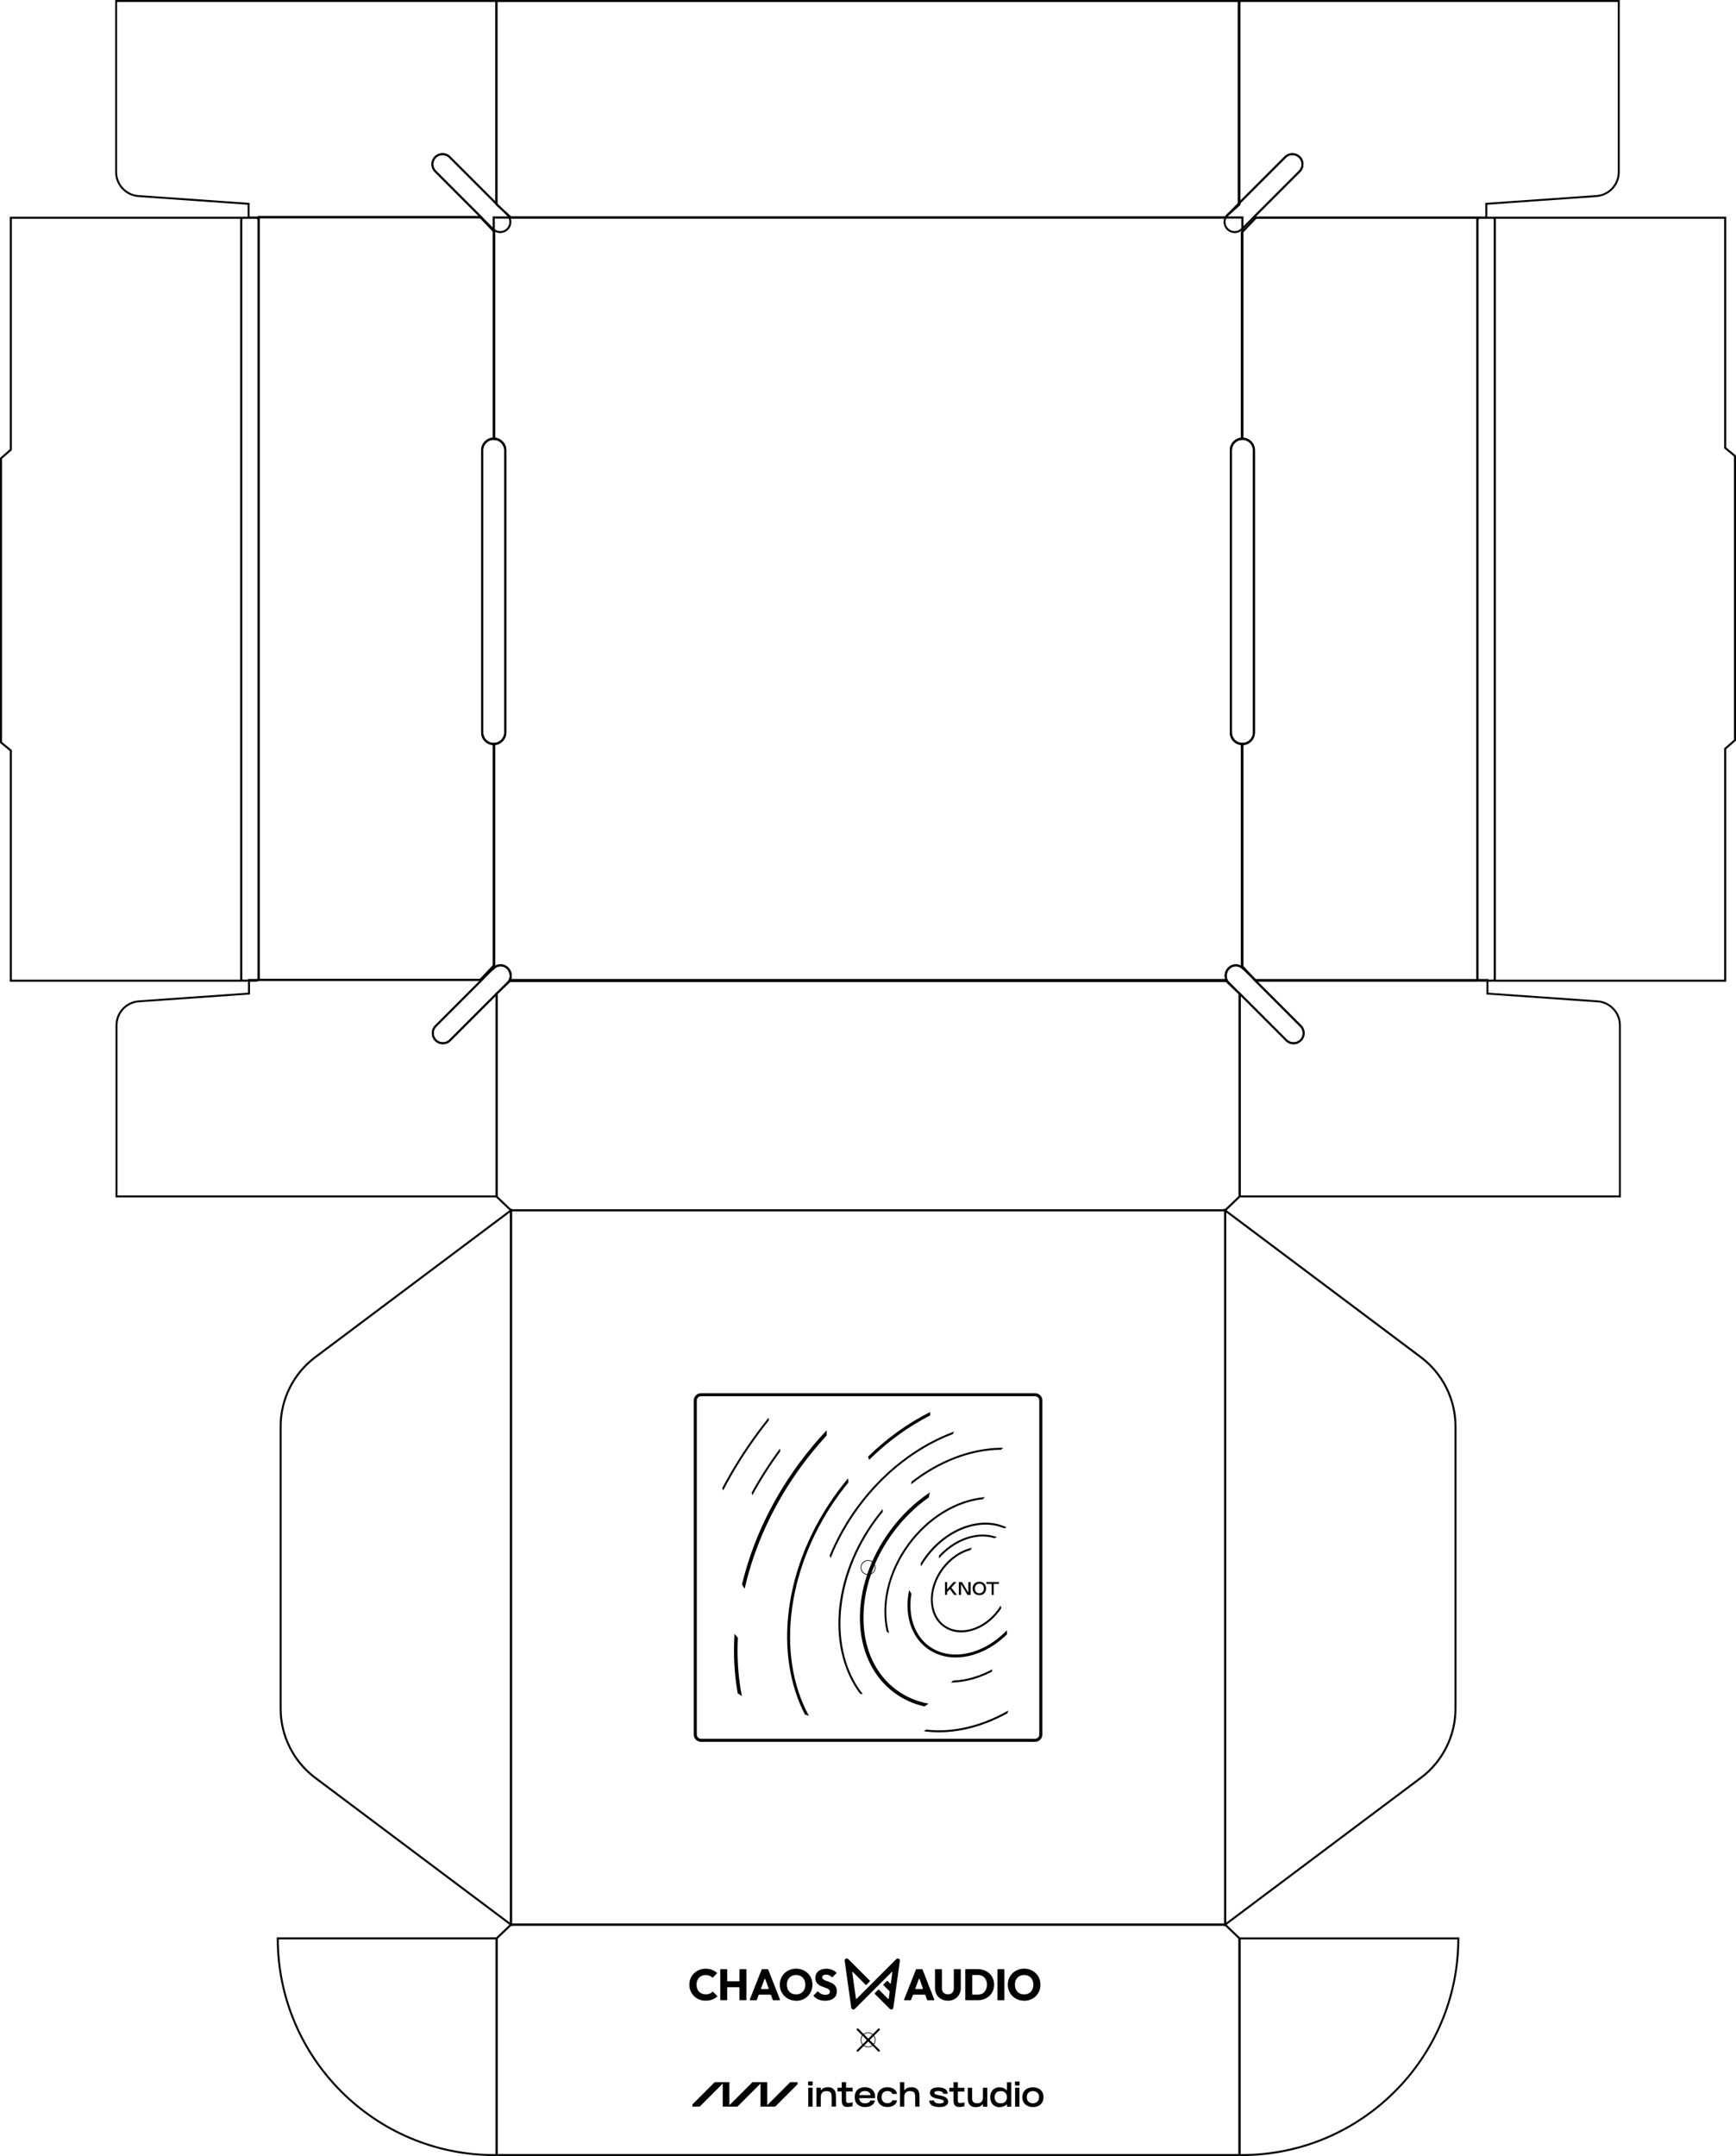<?xml version="1.0" encoding="UTF-8"?>
<svg xmlns="http://www.w3.org/2000/svg" viewBox="0 0 854.48 1060.96">
  <defs>
    <style>
      .cls-1 {
        stroke-width: 0px;
      }
    </style>
  </defs>
  <g id="Layer_1" data-name="Layer 1">
    <path class="cls-1" d="m603.52,947.59H251.02v-352.5h352.5v352.5Zm-351.5-1h350.5v-350.5H252.02v350.5Z"/>
    <path class="cls-1" d="m604.66,483.24H250.02l.35-.75c.31-.67.48-1.42.48-2.15,0-1.3-.47-2.51-1.32-3.41-.82-.88-1.91-1.37-3.06-1.39-1.17-.02-2.24.43-3.08,1.26l-.9.9v-112.11h.53c.08,0,.13,0,.18,0,2.76-.11,4.96-2.4,4.96-5.1v-138.95c0-2.7-2.2-4.99-4.91-5.1-.1-.01-.15-.01-.21,0h-.53l-.02-.53v-109.41h369.56v109.94h-.53c-.09,0-.15,0-.22,0-2.73.12-4.92,2.41-4.92,5.1v138.95c0,2.7,2.19,4.98,4.88,5.1.11.01.17,0,.24,0h.53l.02.53v111.38l-.89-.82c-1.74-1.61-4.38-1.5-6.01.25-.85.9-1.32,2.11-1.32,3.41,0,.73.17,1.47.48,2.15l.35.75Zm-353.04-1.06h351.44c-.19-.6-.29-1.22-.29-1.84,0-1.57.57-3.03,1.6-4.13,1.77-1.9,4.51-2.24,6.62-.97v-108.61c-3.18-.23-5.67-2.9-5.67-6.14v-138.95c0-3.23,2.47-5.89,5.67-6.15v-107.85H243.55v107.85c3.13.24,5.67,2.95,5.67,6.14v138.95c0,3.18-2.52,5.88-5.67,6.14v108.7c.88-.57,1.87-.86,2.94-.84,1.44.03,2.8.64,3.81,1.72,1.03,1.1,1.6,2.57,1.6,4.13,0,.62-.1,1.24-.29,1.84Z"/>
    <path class="cls-1" d="m610.6,1060.96H243.94v-107.32l7.38-7.06h351.9l7.38,7.06v107.32Zm-365.66-1h364.66v-105.9l-6.78-6.49H251.72l-6.78,6.49v105.9Z"/>
    <path class="cls-1" d="m603.2,107.5H251.33l-7.38-6.63V0h366.62v100.87l-7.38,6.63Zm-351.5-.97h351.13l6.78-6.09V.97H244.92v99.47l6.78,6.09Z"/>
    <path class="cls-1" d="m236.57,482.71h-109.69V106.26h109.69l7.21,7.57v102.64l-.57-.07c-.06,0-.11,0-.17,0-2.87,0-5.18,2.3-5.18,5.13v138.95c0,2.83,2.31,5.13,5.14,5.13.1,0,.15,0,.2,0l.58-.07v109.61l-7.21,7.57Zm-108.67-1.02h108.23l6.63-6.97v-108.1c-3.31-.15-5.92-2.85-5.92-6.14v-138.95c0-3.31,2.63-6.02,5.92-6.15v-101.14l-6.63-6.97h-108.23v374.41Z"/>
    <path class="cls-1" d="m727.63,483.09h-109.69l-7.21-7.57v-109.98l.57.06c.07,0,.13,0,.2,0,2.87,0,5.18-2.3,5.18-5.13v-138.95c0-2.83-2.31-5.13-5.14-5.13-.12,0-.17,0-.25,0l-.56.06v-102.26l.42-.44,6.79-7.14h109.69v376.46Zm-109.25-1.02h108.23V107.65h-108.23l-6.63,6.97v100.77c3.32.13,5.95,2.84,5.95,6.15v138.95c0,3.32-2.65,6.04-5.95,6.15v108.48l.14.14,6.49,6.82Z"/>
    <path class="cls-1" d="m734.69,483.08h-6.34c-.87,0-1.58-.71-1.58-1.58V108.23c0-.87.71-1.58,1.58-1.58h6.34c.87,0,1.58.71,1.58,1.58v373.26c0,.87-.71,1.58-1.58,1.58Zm-6.34-375.43c-.32,0-.58.26-.58.58v373.26c0,.32.26.58.58.58h6.34c.32,0,.58-.26.58-.58V108.23c0-.32-.26-.58-.58-.58h-6.34Z"/>
    <path class="cls-1" d="m849.65,483.08h-114.39V106.65h114.39v113.51l4.83,3.98v140.3l-4.83,4.23v114.41Zm-113.39-1h112.39v-113.86l4.83-4.23v-139.37l-4.83-3.98v-112.99h-112.39v374.43Z"/>
    <path class="cls-1" d="m126.14,483.08h-6.34c-.87,0-1.58-.71-1.58-1.58V108.23c0-.87.71-1.58,1.58-1.58h6.34c.87,0,1.58.71,1.58,1.58v373.26c0,.87-.71,1.58-1.58,1.58Zm-6.34-375.43c-.32,0-.58.26-.58.58v373.26c0,.32.26.58.58.58h6.34c.32,0,.58-.26.58-.58V108.23c0-.32-.26-.58-.58-.58h-6.34Z"/>
    <path class="cls-1" d="m119.22,483.08H4.83v-113.51l-4.83-3.98v-140.3l4.83-4.23v-114.41h114.39v376.43Zm-113.39-1h112.39V107.65H5.83v113.86l-4.83,4.23v139.38l4.83,3.98v112.99Z"/>
    <path class="cls-1" d="m603.22,596.09H251.32l-7.38-7.05v-100.27l7.38-7.06h351.9l7.38,7.06v100.27l-7.38,7.05Zm-351.5-1h351.1l6.78-6.48v-99.41l-6.78-6.48H251.72l-6.78,6.48v99.41l6.78,6.48Z"/>
    <path class="cls-1" d="m611.19,1060.95h-1.58v-107.59h108.68v.48c0,59.06-48.05,107.11-107.11,107.11Zm-.61-.97h.61c58.37,0,105.88-47.35,106.14-105.66h-106.75v105.66Z"/>
    <path class="cls-1" d="m244.92,1060.95h-1.58c-59.06,0-107.11-48.05-107.11-107.11v-.48h108.68v107.59Zm-107.72-106.62c.26,58.3,47.77,105.66,106.14,105.66h.61v-105.66h-106.75Z"/>
    <path class="cls-1" d="m602.53,948.07v-353.46l97.21,72.91c10.74,8.06,17.16,20.89,17.16,34.32v139.01c0,13.43-6.42,26.26-17.16,34.32l-97.21,72.9Zm.98-351.5v349.54l95.64-71.73c10.5-7.87,16.77-20.41,16.77-33.53v-139.01c0-13.12-6.27-25.66-16.77-33.53l-95.64-71.73Z"/>
    <path class="cls-1" d="m252.01,948.07l-97.21-72.9c-10.74-8.06-17.16-20.89-17.16-34.32v-139.01c0-13.43,6.41-26.26,17.16-34.32l97.21-72.91v353.46Zm-.98-351.5l-95.64,71.73c-10.5,7.87-16.77,20.41-16.77,33.53v139.01c0,13.12,6.27,25.66,16.77,33.53l95.64,71.73v-349.54Z"/>
    <path class="cls-1" d="m244.92,589.21H56.87v-84.71c0-6.41,5.01-11.78,11.4-12.23l53.8-3.79v-6.75h116.2l-23.47,23.48c-.85.84-1.31,1.97-1.31,3.18s.46,2.35,1.31,3.18c.85.85,1.98,1.32,3.19,1.32s2.34-.47,3.19-1.32l23.73-23.73v101.36Zm-187.09-.95h186.14v-98.12l-22.11,22.11c-1.03,1.03-2.4,1.59-3.86,1.59s-2.83-.57-3.86-1.59c-1.02-1.01-1.59-2.38-1.59-3.86s.56-2.84,1.59-3.86l21.85-21.86h-112.96v6.69l-54.68,3.85c-5.9.42-10.52,5.38-10.52,11.29v83.75Z"/>
    <path class="cls-1" d="m217.99,513.84c-1.46,0-2.83-.57-3.86-1.59-1.02-1.01-1.59-2.38-1.59-3.86s.56-2.84,1.59-3.86l28.4-28.41c.06-.06.12-.11.18-.16,2.14-1.98,5.46-1.92,7.54.16,1.03,1.03,1.6,2.4,1.6,3.87,0,.83-.2,1.67-.58,2.43-.26.52-.6,1-1.02,1.42l-28.4,28.4c-1.03,1.03-2.4,1.59-3.86,1.59Zm28.41-38.37c-1.09,0-2.19.4-3.06,1.21-.07.06-.1.08-.14.12l-28.4,28.41c-.85.84-1.31,1.97-1.31,3.18s.46,2.35,1.31,3.18c.85.85,1.98,1.32,3.19,1.32s2.34-.47,3.19-1.32l28.4-28.4c.34-.34.63-.74.84-1.17.32-.63.48-1.33.48-2.01,0-1.21-.47-2.34-1.32-3.19s-2.03-1.32-3.18-1.32Z"/>
    <path class="cls-1" d="m732.05,107.49h-116.2l23.47-23.48c.85-.84,1.31-1.97,1.31-3.18s-.46-2.35-1.31-3.18c-1.76-1.76-4.62-1.76-6.38,0l-23.73,23.73V0h188.04v84.71c0,6.4-5.01,11.78-11.4,12.23l-53.8,3.79v6.75Zm-113.91-.95h112.96v-6.69l54.68-3.85c5.9-.42,10.52-5.38,10.52-11.29V.96h-186.14v98.12l22.11-22.11c2.13-2.13,5.59-2.13,7.72,0,1.02,1.01,1.59,2.38,1.59,3.86s-.57,2.84-1.59,3.86l-21.85,21.86Z"/>
    <path class="cls-1" d="m607.73,114.7c-1.39,0-2.79-.54-3.86-1.61-1.03-1.03-1.6-2.4-1.6-3.87,0-.83.2-1.67.58-2.43.25-.52.6-1,1.02-1.42l28.4-28.4c2.13-2.13,5.59-2.13,7.72,0,1.02,1.01,1.59,2.38,1.59,3.86s-.57,2.84-1.59,3.86l-28.4,28.41c-.06.06-.13.12-.19.17-1.03.96-2.35,1.44-3.67,1.44Zm28.4-38.38c-1.15,0-2.31.44-3.19,1.32l-28.4,28.4c-.35.35-.63.74-.84,1.17-.32.63-.48,1.33-.48,2.01,0,1.21.47,2.34,1.32,3.19,1.72,1.72,4.46,1.77,6.24.12.07-.05.1-.08.14-.12l28.4-28.41c.85-.84,1.31-1.97,1.31-3.18s-.46-2.35-1.31-3.18c-.88-.88-2.04-1.32-3.19-1.32Z"/>
    <path class="cls-1" d="m797.81,589.21h-188.04v-101.36l23.73,23.73c.85.85,1.98,1.32,3.19,1.32s2.34-.47,3.19-1.32c.85-.84,1.31-1.97,1.31-3.18s-.46-2.35-1.31-3.18l-23.47-23.48h116.2v6.75l53.8,3.79c6.39.46,11.4,5.83,11.4,12.23v84.71Zm-187.09-.95h186.14v-83.75c0-5.91-4.62-10.87-10.52-11.29l-54.68-3.85v-6.69h-112.96l21.85,21.86c1.02,1.01,1.59,2.38,1.59,3.86s-.57,2.84-1.59,3.86c-1.03,1.03-2.4,1.59-3.86,1.59s-2.83-.57-3.86-1.59l-22.11-22.11v98.12Z"/>
    <path class="cls-1" d="m636.68,513.84c-1.46,0-2.83-.57-3.86-1.59l-28.4-28.4c-.42-.42-.76-.9-1.02-1.43-.38-.75-.58-1.6-.58-2.43,0-1.46.57-2.83,1.6-3.87,2.01-2.01,5.26-2.13,7.41-.28.1.08.21.18.32.28l28.4,28.41c1.02,1.01,1.59,2.38,1.59,3.86s-.57,2.84-1.59,3.86c-1.03,1.03-2.4,1.59-3.86,1.59Zm-28.4-38.36c-1.16,0-2.31.44-3.19,1.31-.85.85-1.32,1.99-1.32,3.19,0,.69.17,1.38.48,2.01.21.44.5.83.84,1.18l28.4,28.4c.85.85,1.98,1.32,3.19,1.32s2.34-.47,3.19-1.32c.85-.84,1.31-1.97,1.31-3.18s-.46-2.35-1.31-3.18l-28.4-28.41c-.08-.08-.16-.16-.25-.22-.85-.73-1.9-1.09-2.94-1.09Z"/>
    <path class="cls-1" d="m238.09,107.49h-116.2v-6.75l-53.8-3.79c-6.39-.46-11.4-5.83-11.4-12.23V0h188.04v101.36l-23.73-23.73c-1.76-1.76-4.62-1.76-6.38,0-.85.84-1.31,1.97-1.31,3.18s.46,2.35,1.31,3.18l23.47,23.48Zm-115.25-.95h112.96l-21.85-21.86c-1.02-1.01-1.59-2.38-1.59-3.86s.56-2.84,1.59-3.86c2.13-2.13,5.59-2.13,7.72,0l22.11,22.11V.96H57.64v83.75c0,5.91,4.62,10.87,10.52,11.29l54.68,3.85v6.69Z"/>
    <path class="cls-1" d="m246.21,114.68c-1.26,0-2.53-.43-3.54-1.31-.1-.08-.21-.18-.31-.28l-28.4-28.41c-1.02-1.01-1.59-2.38-1.59-3.86s.56-2.84,1.59-3.86c2.13-2.13,5.59-2.13,7.72,0l28.4,28.4c.42.42.76.9,1.02,1.43.38.76.58,1.6.58,2.43,0,1.46-.57,2.83-1.6,3.87-1.06,1.06-2.46,1.59-3.86,1.59Zm-28.4-38.36c-1.15,0-2.31.44-3.19,1.32-.85.84-1.31,1.97-1.31,3.18s.46,2.35,1.31,3.18l28.4,28.41c.08.08.16.16.25.22,1.78,1.54,4.47,1.43,6.13-.22.85-.85,1.32-1.99,1.32-3.19,0-.69-.17-1.38-.48-2.01-.21-.44-.5-.83-.84-1.18l-28.4-28.4c-.88-.88-2.03-1.32-3.19-1.32Z"/>
    <path class="cls-1" d="m611.54,366.66c-.15,0-.25,0-.36-.01-3.27-.14-5.87-2.85-5.87-6.16v-138.95c0-3.31,2.59-6.02,5.9-6.17.08,0,.17-.01.28-.01,3.45,0,6.23,2.77,6.23,6.18v138.95c0,3.41-2.78,6.18-6.19,6.18Zm-.06-150.23c-.07,0-.13,0-.18,0-2.72.12-4.91,2.4-4.91,5.1v138.95c0,2.69,2.19,4.98,4.88,5.09.11.01.17.01.24,0,2.86,0,5.15-2.29,5.15-5.1v-138.95c0-2.81-2.29-5.1-5.11-5.1h-.06Z"/>
    <path class="cls-1" d="m243.04,366.66c-3.45,0-6.23-2.77-6.23-6.18v-138.95c0-3.41,2.78-6.18,6.19-6.18.14,0,.23,0,.34.01,3.23.13,5.89,2.89,5.89,6.16v138.95c0,3.27-2.66,6.04-5.94,6.17-.06,0-.15.01-.25.01Zm.03-150.23h-.03c-2.86,0-5.15,2.29-5.15,5.1v138.95c0,2.81,2.29,5.1,5.11,5.1.1,0,.15,0,.2,0,2.75-.11,4.95-2.4,4.95-5.1v-138.95c0-2.7-2.2-4.99-4.91-5.09-.08,0-.13,0-.18,0Z"/>
    <path class="cls-1" d="m465.14,784.84v-6.36h1.07v3.57l3.13-3.57h1.43l-2.5,2.76h0l2.78,3.61h-1.4l-2.11-2.89h0l-1.37,1.52v1.32l-1.03.05Z"/>
    <path class="cls-1" d="m471.95,784.84v-6.36h1.55l3.03,5.11h.12v-5.11h1.09v6.36h-1.54l-3.03-5.11h-.13v5.11h-1.09Z"/>
    <path class="cls-1" d="m482.07,784.94c-.61.02-1.21-.12-1.75-.4-.5-.27-.91-.68-1.17-1.18-.55-1.08-.55-2.36,0-3.44.28-.49.68-.89,1.17-1.16.54-.28,1.13-.42,1.74-.41.6-.01,1.2.13,1.73.41.49.26.9.66,1.16,1.15.28.53.42,1.12.41,1.72.01.6-.13,1.19-.4,1.73-.26.5-.67.92-1.16,1.19-.53.28-1.13.42-1.73.4Zm0-.94c.41,0,.81-.1,1.16-.3.33-.2.6-.5.77-.85.19-.37.28-.79.27-1.2,0-.42-.09-.83-.26-1.2-.17-.35-.44-.64-.77-.84-.35-.21-.75-.31-1.16-.29-.42-.01-.83.1-1.18.31-.33.2-.6.49-.78.84-.18.37-.28.79-.27,1.2,0,.42.09.84.27,1.21.17.35.44.64.78.84.36.2.77.3,1.18.28h-.01Z"/>
    <path class="cls-1" d="m488.07,784.84v-5.42h-2.54v-.94h6.15v.94h-2.55v5.42h-1.07Z"/>
    <path class="cls-1" d="m489.47,756.93c-8.57-2.71-19.42.99-27.26,9.9l-.05-.98v-.37c4.58-4.95,10.29-8.39,16.18-9.73,4.42-1.01,8.69-.78,12.42.64"/>
    <path class="cls-1" d="m436.44,802.93c-1.54-6.48-1.5-13.7.14-20.97,1.77-7.85,5.38-15.62,10.44-22.47,9.72-13.15,23.83-21.67,37.74-22.8l-.59.67-.34.37c-13.32,1.42-26.72,9.71-36.05,22.32-10.02,13.56-13.83,29.85-10.18,43.58l-.81-.49-.35-.22"/>
    <path class="cls-1" d="m455.02,839.71l.83-.55,1.22-.82c-5.87-1.07-11.19-3.35-15.84-6.78-10.13-7.49-15.89-19.65-16.21-34.24-.33-14.68,4.88-30.04,14.65-43.26,5.01-6.77,10.87-12.55,17.46-17.19,0,0,0,0,.01,0l.27-1.22.28-1.28c-7.38,4.92-13.91,11.2-19.43,18.65-10,13.53-15.33,29.27-14.99,44.33.16,7.35,1.67,14.14,4.47,20.19,2.91,6.28,7.1,11.47,12.45,15.42,4.39,3.25,9.37,5.51,14.82,6.74"/>
    <path class="cls-1" d="m423.35,833.49c-7.87-10.47-11.59-24.58-10.49-39.86.56-7.79,2.33-15.67,5.27-23.42,3.04-8.02,7.25-15.69,12.51-22.82,1.21-1.63,2.48-3.25,3.78-4.8l.05.66.05.71c-1.07,1.3-2.11,2.64-3.12,3.99-20.8,28.13-23.62,64.18-6.71,85.72l-.8-.11-.55-.08"/>
    <path class="cls-1" d="m469.02,705.68c-17.58,6.66-33.76,19.23-46.14,35.97-5.79,7.84-10.51,16.26-14.01,25.04l-.37-.92-.14-.36c3.49-8.52,8.11-16.71,13.75-24.33,7.15-9.67,15.56-17.97,24.98-24.67,7.19-5.11,14.73-9.12,22.49-11.97"/>
    <path class="cls-1" d="m396.2,843.7c-3.71-7.18-6.28-15.17-7.64-23.76-1.43-9.01-1.5-18.51-.21-28.24,2.67-20.17,10.98-40.17,24.02-57.82,1.62-2.2,3.33-4.36,5.07-6.45l.11,1.56.04.5c-1.39,1.71-2.76,3.46-4.07,5.23-25.83,34.93-32.01,78.98-15.38,109.59l-1.67-.53-.27-.09"/>
    <path class="cls-1" d="m365.21,779.69c2.39-9.99,5.85-19.93,10.3-29.58,4.86-10.52,10.89-20.69,17.94-30.22,4.17-5.64,8.7-11.05,13.45-16.09l.02,2.07v.47c-4.25,4.6-8.3,9.5-12.06,14.59-13.73,18.57-23.54,39.63-28.35,60.9l-1.1-1.83-.19-.32"/>
    <path class="cls-1" d="m369.97,734.5c4.12-7.47,8.79-14.73,13.92-21.68l.15,1.13.03.23c-5.12,7-9.72,14.25-13.76,21.66"/>
    <path class="cls-1" d="m355.54,732.15c5.02-9.48,10.84-18.72,17.32-27.48,1.77-2.39,3.61-4.77,5.46-7.09l.1,1.11.02.26c-1.64,2.06-3.26,4.17-4.82,6.28-6.65,8.99-12.6,18.49-17.7,28.24l-.31-1.06-.07-.26"/>
    <path class="cls-1" d="m492.87,791.34c-.3.46-.62.91-.95,1.36-3.58,4.85-8.42,8.32-13.62,9.79-1.77.5-3.51.75-5.19.75-3.29,0-6.33-.95-8.85-2.82-7.82-5.78-8.15-18.66-.72-28.7,3.85-5.21,9.27-8.89,14.86-10.1l-.53.79-.26.38c-5.01,1.36-9.81,4.78-13.3,9.49-7.11,9.62-6.88,21.89.52,27.37,3.57,2.64,8.26,3.32,13.21,1.92,5-1.41,9.65-4.76,13.11-9.44.48-.66.94-1.33,1.36-2.01"/>
    <path class="cls-1" d="m494.17,752.03c-5.34-2.28-11.68-2.41-18.15-.32-7.56,2.44-14.6,7.68-19.84,14.77-1,1.36-1.94,2.78-2.78,4.23l-.24-.97-.08-.36c.72-1.19,1.5-2.35,2.33-3.47,5.36-7.24,12.57-12.61,20.32-15.11,7.1-2.29,14.06-1.99,19.8.8"/>
    <path class="cls-1" d="m469.1,826.98c6.46-.26,13.08-2.19,19.32-5.56l-.32,1.25c-6.48,3.36-13.34,5.21-20,5.3l.75-.75.24-.23"/>
    <path class="cls-1" d="m455.87,851.1c12.98,1.53,27.27-1.84,40.42-9.39l-.36,1.31c-5.12,2.87-10.41,5.11-15.82,6.71-6.08,1.79-12.07,2.69-17.89,2.69-2.52,0-5.01-.17-7.46-.51l.85-.63.27-.19"/>
    <path class="cls-1" d="m492.74,713.38c-14.58.13-30.29,5.91-44.25,17.02l.11-.82s.07-.53.07-.53c5.7-4.43,11.78-8.07,18.09-10.81,6.53-2.84,13.16-4.66,19.72-5.42,2.48-.29,4.92-.42,7.31-.4"/>
    <path class="cls-1" d="m492.78,806.8c1.01-.84,1.99-1.73,2.94-2.68l-.17-1.88c-.88.93-1.79,1.81-2.73,2.63h0c-6.8,6-14.9,9.28-22.41,9.28-4.81,0-9.38-1.34-13.2-4.17-7.17-5.3-10.4-15.06-8.6-25.72l-.07-.12-1.05-1.68c-1.2,5.7-1.06,11.33.4,16.28,1.52,5.14,4.45,9.42,8.46,12.39,4,2.96,8.82,4.47,14.04,4.47,2.66,0,5.42-.39,8.23-1.19,4.67-1.32,9.16-3.66,13.2-6.84h0s.05-.04.07-.06c.29-.23.58-.47.87-.71h0Z"/>
    <path class="cls-1" d="m363.11,833.22c-1.68-9.34-2.21-19.16-1.58-29.23l1.65,1.88c-.48,9.93.18,19.59,1.98,28.75"/>
    <path class="cls-1" d="m457.84,694.82v1.69c-10.83,5.52-20.93,12.86-30.04,21.84h-.01s-.51-1.59-.51-1.59h0c9.29-9.05,19.56-16.43,30.56-21.94Z"/>
  </g>
  <g id="Layer_2" data-name="Layer 2">
    <path class="cls-1" d="m509.47,857.13h-164.41c-1.98,0-3.58-1.61-3.58-3.58v-164.41c0-1.98,1.61-3.58,3.58-3.58h164.41c1.98,0,3.58,1.61,3.58,3.58v164.41c0,1.98-1.61,3.58-3.58,3.58Zm-164.41-170.08c-1.15,0-2.08.94-2.08,2.08v164.41c0,1.15.94,2.08,2.08,2.08h164.41c1.15,0,2.08-.94,2.08-2.08v-164.41c0-1.15-.94-2.08-2.08-2.08h-164.41Z"/>
    <path class="cls-1" d="m427.27,1007.44c-2.02,0-3.66-1.64-3.66-3.66s1.64-3.66,3.66-3.66,3.66,1.64,3.66,3.66-1.64,3.66-3.66,3.66Zm0-6.98c-1.83,0-3.32,1.49-3.32,3.32s1.49,3.32,3.32,3.32,3.32-1.49,3.32-3.32-1.49-3.32-3.32-3.32Z"/>
    <path class="cls-1" d="m427.28,775c-2.02,0-3.66-1.64-3.66-3.66s1.64-3.66,3.66-3.66,3.66,1.64,3.66,3.66-1.64,3.66-3.66,3.66Zm0-6.98c-1.83,0-3.32,1.49-3.32,3.32s1.49,3.32,3.32,3.32,3.32-1.49,3.32-3.32-1.49-3.32-3.32-3.32Z"/>
  </g>
  <g id="Layer_3" data-name="Layer 3">
    <g>
      <polygon class="cls-1" points="377.62 1035.94 377.62 1024.59 370.37 1024.59 359.02 1035.94 359.02 1024.59 351.78 1024.59 340.8 1035.57 340.8 1036.62 344.38 1036.62 355.74 1025.27 355.74 1036.62 362.98 1036.62 374.34 1025.27 374.34 1036.62 381.57 1036.62 392.55 1025.64 392.55 1024.59 388.97 1024.59 377.62 1035.94"/>
      <path class="cls-1" d="m464.66,1031.68c-.65-.26-1.47-.47-2.46-.65-.83-.14-1.42-.31-1.77-.49s-.53-.42-.53-.69c0-.28.14-.49.43-.65s.75-.23,1.38-.23c.87,0,1.5.13,1.9.38.4.26.62.58.65.95l2.22.02c-.02-.6-.21-1.18-.55-1.68-.33-.47-.84-.84-1.53-1.09-.68-.25-1.53-.38-2.54-.38-1.4,0-2.44.24-3.12.73s-1.02,1.13-1.02,1.94c0,.59.18,1.08.55,1.48s.86.72,1.5.96,1.41.43,2.33.58c.5.07.99.18,1.47.33.35.12.6.26.74.4.14.13.22.31.22.5,0,.32-.18.57-.53.73-.36.17-.87.25-1.55.25-.83,0-1.49-.13-1.97-.38-.48-.25-.74-.6-.78-1.06l-2.3-.02c.01,1.03.43,1.83,1.26,2.38.83.56,2.07.83,3.73.83h0c1.46,0,2.54-.24,3.25-.72.71-.48,1.07-1.13,1.07-1.97.01-.54-.18-1.07-.54-1.47-.36-.41-.86-.74-1.51-1Z"/>
      <path class="cls-1" d="m471.48,1024.61h-2.13s0,2.74,0,2.74h-2.08s0,1.87,0,1.87h2.08v4.27c0,.68.07,1.25.21,1.73.14.47.43.88.83,1.15.42.29,1.02.44,1.82.44h0c.41,0,.82-.04,1.22-.1.42-.06.83-.15,1.24-.27v-1.89c-.37.1-.74.18-1.12.23-.33.05-.65.07-.98.08-.31,0-.54-.04-.68-.12-.15-.09-.27-.24-.32-.41-.08-.26-.11-.53-.1-.81v-4.3h3.2s0-1.87,0-1.87h-3.2v-2.73Z"/>
      <path class="cls-1" d="m483.83,1032.06c0,.84-.21,1.54-.63,2.08-.42.54-1.14.82-2.18.82-.67,0-1.18-.1-1.55-.31-.36-.19-.63-.51-.77-.89-.14-.39-.22-.88-.22-1.48v-4.93s-2.13,0-2.13,0v4.92c0,.75.08,1.49.28,2.21.18.66.56,1.22,1.14,1.69s1.41.7,2.48.7c.82,0,1.51-.12,2.08-.36.53-.21.99-.58,1.32-1.04h.17v1.18s2.13,0,2.13,0v-9.3s-2.13,0-2.13,0v4.72Z"/>
      <polygon class="cls-1" points="499.65 1036.64 499.65 1036.64 501.78 1036.64 501.78 1027.34 499.65 1027.34 499.65 1036.64"/>
      <polygon class="cls-1" points="499.58 1026.22 499.58 1026.23 501.83 1026.23 501.83 1024.26 499.58 1024.26 499.58 1026.22"/>
      <path class="cls-1" d="m512.89,1029.24c-.46-.71-1.12-1.26-1.89-1.6-1.66-.69-3.52-.69-5.17,0-.78.34-1.44.9-1.9,1.61-.48.73-.72,1.6-.72,2.69s.24,2,.73,2.74c.46.71,1.12,1.28,1.9,1.62.81.36,1.69.54,2.58.53h0c1.03,0,1.94-.19,2.72-.58.76-.37,1.39-.95,1.82-1.68.44-.74.66-1.61.66-2.64,0-1.08-.24-1.98-.72-2.7Zm-1.83,4.28c-.25.45-.62.83-1.07,1.08-.49.26-1.03.39-1.58.38h0c-.92,0-1.66-.27-2.2-.82s-.81-1.3-.81-2.22.27-1.64.82-2.17,1.28-.78,2.2-.78,1.66.27,2.21.8.83,1.25.83,2.15c0,.55-.12,1.09-.39,1.58h0Z"/>
      <rect class="cls-1" x="397.77" y="1024.24" width="2.25" height="1.97"/>
      <polygon class="cls-1" points="397.83 1036.62 397.83 1036.62 399.97 1036.62 399.97 1027.32 397.83 1027.32 397.83 1036.62"/>
      <path class="cls-1" d="m410.04,1027.8c-.58-.47-1.4-.7-2.48-.7-.82,0-1.51.12-2.08.36-.53.22-.99.58-1.32,1.04h-.17v-1.18s-2.13,0-2.13,0v9.3s2.13,0,2.13,0v-4.72c0-.84.21-1.54.63-2.08s1.14-.82,2.18-.82c.67,0,1.18.1,1.55.31.36.19.63.51.77.89.14.39.22.88.22,1.48v4.93s2.13,0,2.13,0v-4.92c0-.75-.08-1.49-.28-2.21-.18-.66-.56-1.23-1.14-1.69Z"/>
      <path class="cls-1" d="m416.45,1024.59h-2.14s0,2.74,0,2.74h-2.08s0,1.86,0,1.86h2.08v4.27c0,.68.07,1.25.21,1.73.14.47.43.88.83,1.15.42.29,1.02.44,1.83.44.41,0,.82-.04,1.22-.1.42-.06.83-.15,1.24-.27v-1.89c-.37.1-.74.18-1.11.23-.33.04-.65.07-.98.07-.31,0-.54-.04-.68-.12-.15-.09-.27-.24-.32-.41-.08-.26-.11-.53-.1-.81v-4.3h3.2s0-1.87,0-1.87h-3.2v-2.73Z"/>
      <path class="cls-1" d="m428.55,1027.76c-.78-.44-1.72-.67-2.82-.67-1.04,0-1.94.19-2.7.58-.74.37-1.34.95-1.73,1.67-.4.73-.6,1.6-.6,2.61,0,1.01.21,1.88.63,2.62.41.73,1.03,1.32,1.78,1.68.77.39,1.69.58,2.76.58h0c1.24,0,2.3-.28,3.18-.82s1.4-1.34,1.59-2.38h-2.22c-.17.4-.47.73-.92.98-.45.26-1.02.38-1.68.38s-1.21-.12-1.64-.35c-.4-.21-.73-.53-.95-.92-.21-.39-.33-.82-.36-1.26h7.85c.09-1.07-.06-2.01-.43-2.82-.36-.8-.97-1.46-1.73-1.89Zm-5.63,3.22c.04-.36.17-.71.38-1,.25-.33.57-.59.95-.75.41-.19.9-.28,1.48-.28.61,0,1.12.1,1.53.3s.72.45.92.77c.19.29.31.62.33.97h-5.6Z"/>
      <path class="cls-1" d="m436.72,1028.98c.71,0,1.27.12,1.67.37.39.24.69.6.86,1.03h2.27c-.14-1.02-.65-1.82-1.51-2.41-.86-.58-1.96-.87-3.29-.87-.96,0-1.81.19-2.56.58-.74.38-1.35.97-1.76,1.69-.43.74-.64,1.58-.64,2.58s.21,1.87.63,2.6c.41.72,1.02,1.31,1.76,1.68.75.39,1.61.58,2.58.58h0c1.36,0,2.46-.29,3.31-.87.85-.58,1.35-1.38,1.48-2.42h-2.26c-.18.42-.48.78-.86,1.03-.4.26-.95.39-1.67.39-.87,0-1.55-.27-2.06-.82-.5-.55-.76-1.3-.76-2.18s.25-1.6.75-2.15,1.19-.82,2.07-.82Z"/>
      <path class="cls-1" d="m451.16,1027.8c-.58-.47-1.4-.7-2.48-.7-.82,0-1.52.12-2.08.36-.53.22-.99.58-1.32,1.04h-.17v-3.92s-2.13,0-2.13,0v12.03s2.13,0,2.13,0v-4.72c0-.84.21-1.54.63-2.08s1.14-.82,2.18-.82c.67,0,1.18.1,1.55.31.36.19.63.51.77.89.14.39.22.88.22,1.48v4.93s2.13,0,2.13,0v-4.92c0-.75-.08-1.49-.28-2.21-.18-.66-.57-1.23-1.14-1.69Z"/>
      <polygon class="cls-1" points="442.97 1036.62 442.97 1036.62 442.97 1036.62 442.97 1036.62"/>
      <path class="cls-1" d="m495.63,1024.61v3.97h-.13c-.4-.46-.9-.82-1.47-1.06-.6-.26-1.28-.39-2.05-.39-1,0-1.84.22-2.53.66-.68.43-1.21,1.04-1.54,1.77-.35.77-.52,1.6-.51,2.44-.01.84.16,1.67.51,2.43.33.72.86,1.34,1.53,1.77h0c.68.44,1.53.67,2.53.67.71.01,1.41-.12,2.08-.37.61-.25,1.11-.58,1.47-.99h.12v1.15s2.13,0,2.13,0v-12.04s-2.13,0-2.13,0Zm-.79,9.54c-.53.58-1.26.86-2.27.86s-1.77-.29-2.27-.86c-.5-.58-.75-1.28-.75-2.15,0-.87.25-1.58.75-2.15s1.27-.85,2.27-.85,1.76.28,2.28.85.78,1.3.78,2.15-.26,1.57-.79,2.15h0Z"/>
    </g>
    <g id="Layer_2-2" data-name="Layer 2">
      <g id="Layer_1-2" data-name="Layer 1-2">
        <path class="cls-1" d="m441.17,964.02l-11.82,11.82h0l-2.05,2.04h0l-5.66,5.66c-.08.08-.21.08-.29,0-.03-.03-.05-.07-.06-.12l-1.8-12.82c-.02-.11.06-.22.18-.23.06,0,.13.01.17.06l6.29,6.29c.08.08.21.08.29,0h0s1.75-1.75,1.75-1.75c.08-.08.08-.21,0-.29l-10.66-10.66c-.4-.4-1.06-.4-1.46,0-.23.23-.34.56-.29.88l3.24,23.04c.08.57.6.96,1.17.88.22-.03.43-.13.59-.29l8.6-8.61h0l2.04-2.04h0l2.23-2.23h0l2.06-2.04h0l3.17-3.17c.08-.08.21-.08.29,0,.04.05.07.11.06.17l-.74,5.31c-.02.11-.12.19-.24.18-.04,0-.08-.03-.12-.06l-1.27-1.26c-.08-.08-.21-.08-.29,0h0s-1.75,1.75-1.75,1.75c-.08.08-.08.21,0,.29,0,0,0,0,0,0l3.04,3.04s.07.11.06.17l-.46,3.41c-.02.11-.12.19-.23.18-.04,0-.09-.03-.12-.06l-4.51-4.5c-.08-.08-.21-.08-.29,0,0,0,0,0,0,0l-1.75,1.75c-.08.08-.08.21,0,.29,0,0,0,0,0,0l7.44,7.44c.4.4,1.06.4,1.46,0,.16-.16.26-.37.29-.59l3.19-23.03c.08-.56-.31-1.09-.87-1.17-.32-.05-.65.06-.88.29Z"/>
        <path class="cls-1" d="m347.33,984.5c-1.08,0-2.16-.19-3.17-.59-1.92-.77-3.45-2.28-4.25-4.19-.41-.98-.61-2.04-.6-3.1,0-1.06.2-2.12.6-3.1.39-.94.97-1.79,1.7-2.5.74-.71,1.6-1.27,2.55-1.65,1.01-.41,2.09-.61,3.18-.6,1.1-.02,2.2.18,3.23.58.84.34,1.62.83,2.3,1.44.09.09.09.24,0,.33,0,0,0,0,0,0l-1.95,1.97c-.09.09-.24.09-.33,0,0,0,0,0,0,0-.37-.36-.8-.64-1.27-.84-.63-.26-1.3-.38-1.98-.37-.62,0-1.24.11-1.82.33-.54.22-1.02.55-1.43.96-.41.43-.73.95-.93,1.51-.43,1.26-.43,2.62,0,3.88.2.56.52,1.08.93,1.51.4.42.89.75,1.43.97.58.23,1.19.34,1.82.34.69.02,1.38-.11,2.03-.36.49-.2.93-.49,1.3-.86.09-.09.24-.09.33,0,0,0,0,0,0,0l1.99,1.97c.09.09.1.23,0,.33,0,0,0,0,0,0-.68.62-1.46,1.11-2.32,1.45-1.06.4-2.2.6-3.33.57Z"/>
        <path class="cls-1" d="m363.96,969.23v5.48c0,.13-.1.23-.23.23h-5.56c-.13,0-.23-.1-.23-.23v-5.48c0-.13-.1-.23-.23-.23h-2.96c-.13,0-.23.1-.23.23v14.79c0,.13.1.23.23.23h2.95c.13,0,.23-.1.23-.23v-5.89c0-.13.1-.23.23-.23h5.56c.13,0,.23.1.23.23v5.89c0,.13.1.23.23.23h2.97c.13,0,.23-.1.23-.23v-14.79c0-.13-.1-.23-.23-.23h-2.97c-.13,0-.23.1-.23.23Z"/>
        <path class="cls-1" d="m380.6,984.26h3.11c.13,0,.23-.1.23-.23,0-.03,0-.06-.02-.08l-5.8-14.8c-.04-.09-.12-.15-.22-.15h-2.78c-.09,0-.18.06-.22.15l-5.84,14.8c-.05.12.01.25.13.3.03.01.05.02.08.02h3.01c.1,0,.18-.06.22-.15l.9-2.44c.03-.09.12-.15.22-.15h5.65c.1,0,.18.06.22.15l.89,2.43c.03.09.12.16.22.16Zm-5.99-5.82l1.67-4.51c.05-.12.18-.18.3-.13.06.02.11.07.13.13l1.62,4.51c.04.12-.02.25-.14.3-.03,0-.05.01-.08.01h-3.29c-.13,0-.23-.11-.23-.24,0-.03,0-.05.01-.07Z"/>
        <path class="cls-1" d="m391.91,984.52c-1.1.01-2.18-.19-3.2-.6-.96-.39-1.83-.96-2.57-1.68-.73-.72-1.31-1.57-1.71-2.52-.41-.98-.61-2.04-.6-3.1-.01-1.07.19-2.13.6-3.11.79-1.9,2.32-3.41,4.24-4.17,1.02-.4,2.1-.61,3.2-.6,1.08,0,2.16.19,3.17.6.95.38,1.82.95,2.56,1.66.73.71,1.31,1.56,1.7,2.51.4.99.61,2.05.6,3.12,0,1.06-.2,2.12-.61,3.1-.39.95-.97,1.81-1.69,2.53-.73.72-1.58,1.29-2.53,1.68-1,.41-2.07.61-3.15.6Zm-.04-3.11c.83.02,1.64-.19,2.36-.6.68-.4,1.23-.99,1.59-1.69.39-.78.59-1.64.57-2.51,0-.66-.1-1.31-.32-1.93-.2-.56-.52-1.08-.93-1.51-.41-.43-.9-.76-1.45-.97-.59-.23-1.21-.34-1.84-.34-.84-.02-1.66.19-2.39.6-.68.39-1.23.97-1.59,1.66-.39.77-.58,1.63-.56,2.5,0,.67.1,1.34.32,1.97.2.57.52,1.09.93,1.52.4.42.89.76,1.44.97.59.23,1.22.34,1.86.33h0Z"/>
        <path class="cls-1" d="m406.04,984.5c-1.11.03-2.22-.18-3.24-.6-.88-.4-1.67-.98-2.32-1.69-.09-.09-.09-.23,0-.32l1.88-1.88c.09-.09.24-.09.33,0,0,0,0,0,0,0,.42.46.92.84,1.47,1.13.65.32,1.36.48,2.09.46.58.03,1.15-.11,1.65-.4.38-.23.6-.65.59-1.09.01-.36-.12-.72-.37-.98-.3-.29-.64-.51-1.03-.67-.43-.19-.9-.36-1.41-.53-.52-.17-1.03-.37-1.52-.6-.5-.22-.97-.51-1.4-.84-.43-.34-.79-.78-1.03-1.27-.28-.6-.41-1.26-.39-1.92-.08-1.75.96-3.35,2.59-3.99.88-.36,1.83-.54,2.78-.53,1.01-.01,2.01.18,2.94.56.76.31,1.45.77,2.03,1.35.09.09.09.23,0,.32l-1.9,1.9c-.09.09-.24.09-.33,0,0,0,0,0,0,0-.36-.36-.78-.66-1.23-.89-.49-.24-1.02-.36-1.57-.35-.49-.02-.98.09-1.4.34-.33.2-.53.57-.52.96-.01.35.13.69.39.93.3.27.65.47,1.03.62.42.17.89.35,1.4.52s1.02.37,1.54.6c.5.22.97.51,1.39.87.43.37.78.83,1.03,1.34.29.63.42,1.32.4,2.01,0,1.45-.52,2.6-1.56,3.43s-2.48,1.24-4.31,1.23Z"/>
        <path class="cls-1" d="m456.55,984.26h3.11c.13,0,.23-.1.23-.23,0-.03,0-.06-.02-.08l-5.79-14.8c-.04-.09-.12-.15-.22-.15h-2.78c-.09,0-.18.06-.22.15l-5.86,14.8c-.05.12.01.25.13.3.03.01.05.02.08.02h3.01c.1,0,.18-.06.22-.15l.92-2.44c.03-.09.12-.15.22-.15h5.65c.1,0,.18.06.22.15l.87,2.43c.03.1.13.16.23.16Zm-6-5.82l1.66-4.51c.04-.12.18-.18.3-.14.06.02.12.07.14.14l1.62,4.51c.04.12-.02.25-.14.3-.03,0-.05.01-.08.01h-3.29c-.13,0-.23-.11-.23-.24,0-.03,0-.05.01-.07Z"/>
        <path class="cls-1" d="m466.61,984.5c-1.17.03-2.32-.25-3.34-.81-.94-.52-1.72-1.29-2.25-2.23-.55-.98-.83-2.09-.81-3.21v-9.02c0-.13.1-.23.23-.23h2.95c.13,0,.23.1.23.23v9.19c-.02.56.12,1.11.4,1.6.25.43.62.79,1.07,1.02.47.23.99.35,1.51.35.51,0,1.02-.11,1.48-.35.44-.23.79-.58,1.03-1.02.25-.49.38-1.03.37-1.58v-9.21c0-.13.1-.23.23-.23h2.97c.13,0,.23.1.23.23v9.04c.02,1.12-.26,2.22-.8,3.2-.53.93-1.3,1.69-2.23,2.21-1,.55-2.13.84-3.28.82Z"/>
        <path class="cls-1" d="m488.71,973.54c-.39-.91-.97-1.74-1.7-2.42-.74-.69-1.6-1.23-2.55-1.58-1.02-.38-2.1-.56-3.19-.55h-5.91c-.13,0-.23.1-.23.23v14.8c0,.13.1.23.23.23h5.95c1.08.01,2.16-.18,3.17-.56.95-.36,1.81-.9,2.55-1.59.72-.68,1.28-1.5,1.67-2.41.41-.97.62-2.01.61-3.06.02-1.06-.19-2.12-.61-3.1Zm-3.48,5.56c-.38.7-.91,1.47-1.59,1.85-.74.39-1.57.58-2.41.56h-2.44c-.13,0-.23-.1-.23-.23v-9.2c0-.13.1-.23.23-.23h2.45c.83-.02,1.65.17,2.39.55.69.41,1.24,1.01,1.6,1.73.4.76.59,1.61.57,2.47.02.87-.17,1.72-.57,2.5h0Z"/>
        <path class="cls-1" d="m490.97,984.03v-14.79c0-.13.1-.23.23-.23h2.95c.13,0,.23.1.23.23v14.79c0,.13-.1.23-.23.23h-2.95c-.13,0-.23-.1-.23-.23Z"/>
        <path class="cls-1" d="m504.14,984.52c-1.1.01-2.18-.19-3.2-.6-.96-.39-1.83-.96-2.57-1.68-.73-.72-1.31-1.57-1.71-2.52-.41-.98-.61-2.04-.6-3.1-.01-1.07.19-2.13.6-3.11.79-1.9,2.32-3.41,4.24-4.17,1.02-.4,2.1-.61,3.2-.6,1.08-.01,2.16.19,3.16.6.96.39,1.83.95,2.57,1.68.73.71,1.31,1.56,1.7,2.51.4.99.6,2.05.59,3.12,0,1.06-.2,2.12-.6,3.1-.39.94-.96,1.8-1.68,2.51-.73.72-1.6,1.28-2.55,1.67-1,.41-2.07.61-3.14.6Zm-.04-3.11c.83.02,1.65-.19,2.38-.6.68-.4,1.23-.99,1.59-1.69.4-.78.59-1.64.57-2.51,0-.66-.1-1.31-.32-1.93-.2-.56-.52-1.08-.93-1.51-.41-.43-.9-.76-1.45-.97-.59-.23-1.21-.34-1.84-.34-.84-.02-1.66.19-2.39.6-.68.39-1.23.97-1.59,1.66-.39.77-.58,1.63-.56,2.5,0,.67.1,1.34.32,1.97.2.57.52,1.09.93,1.52.4.42.89.76,1.44.97.59.23,1.22.34,1.85.33Z"/>
      </g>
    </g>
    <path class="cls-1" d="m432.59,1009.6c-.13,0-.26-.05-.35-.15l-10.46-10.46c-.2-.2-.2-.51,0-.71s.51-.2.71,0l10.46,10.46c.2.2.2.51,0,.71-.1.1-.23.15-.35.15Z"/>
    <path class="cls-1" d="m422.13,1009.6c-.13,0-.26-.05-.35-.15-.2-.2-.2-.51,0-.71l10.46-10.46c.2-.2.51-.2.71,0s.2.51,0,.71l-10.46,10.46c-.1.1-.23.15-.35.15Z"/>
  </g>
</svg>